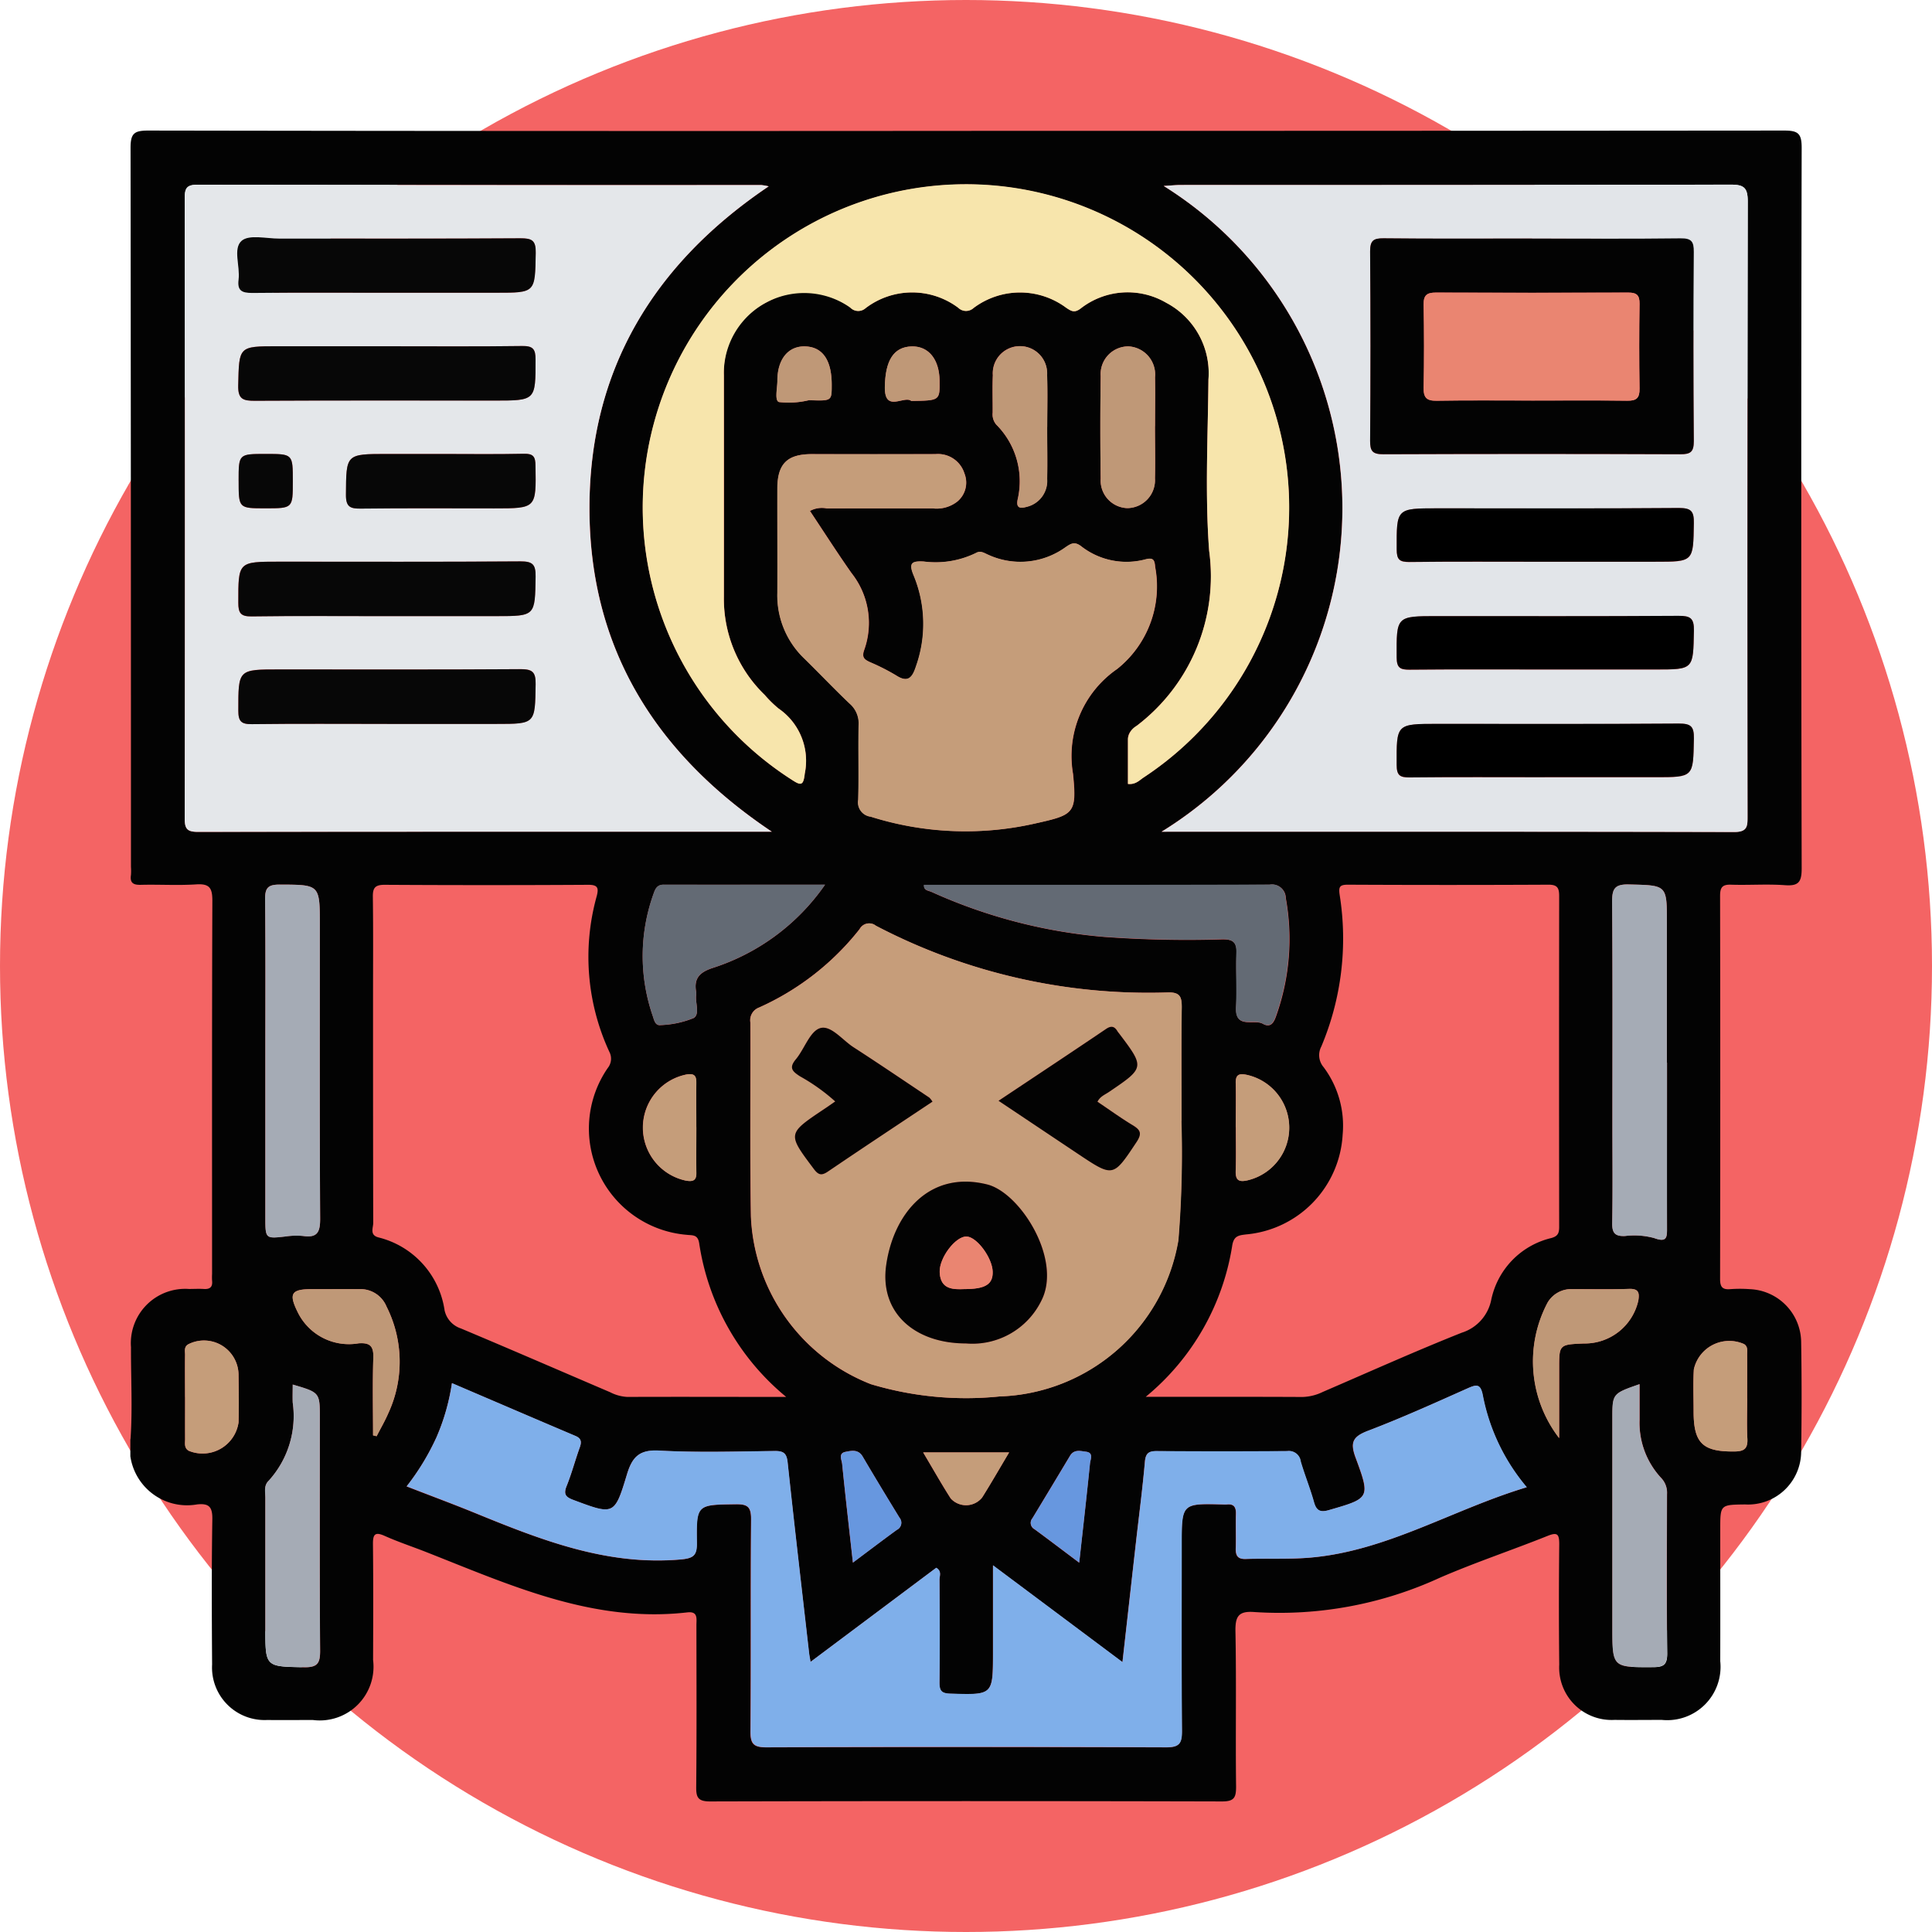 <svg xmlns="http://www.w3.org/2000/svg" xmlns:xlink="http://www.w3.org/1999/xlink" width="83" height="83" viewBox="0 0 83 83">
  <defs>
    <clipPath id="clip-path">
      <rect id="Rectángulo_312802" data-name="Rectángulo 312802" width="71.801" height="71.782" fill="none"/>
    </clipPath>
  </defs>
  <g id="Grupo_995859" data-name="Grupo 995859" transform="translate(-181 -503)">
    <circle id="Elipse_8159" data-name="Elipse 8159" cx="41.5" cy="41.5" r="41.5" transform="translate(181 503)" fill="#f46464"/>
    <g id="Grupo_995896" data-name="Grupo 995896" transform="translate(186.6 508.609)">
      <g id="Grupo_995895" data-name="Grupo 995895" clip-path="url(#clip-path)">
        <path id="Trazado_657183" data-name="Trazado 657183" d="M35.939.014q17.55,0,35.1-.014c.6,0,.763.111.762.743q-.036,15.482,0,30.965c0,.591-.146.753-.724.711-.767-.055-1.541.005-2.311-.021-.376-.013-.47.119-.47.48q.015,8.231,0,16.463c0,.337.1.461.435.433a5.66,5.66,0,0,1,.84,0,2.3,2.3,0,0,1,2.208,2.278q.038,2.347,0,4.694a2.281,2.281,0,0,1-2.411,2.277c-1.065.013-1.065.013-1.065,1.059,0,1.892.005,3.783,0,5.675a2.291,2.291,0,0,1-2.51,2.522c-.678,0-1.355.008-2.032,0a2.252,2.252,0,0,1-2.375-2.372q-.028-2.592,0-5.184c0-.435-.086-.516-.508-.346-1.534.614-3.105,1.138-4.62,1.794A16.493,16.493,0,0,1,48.3,63.646c-.7-.056-.837.188-.824.843.043,2.218,0,4.437.027,6.655,0,.463-.074.639-.6.638q-11-.028-22,0c-.526,0-.6-.182-.593-.64.022-2.311.011-4.623.009-6.935,0-.27.077-.6-.388-.547-4.057.467-7.625-1.178-11.243-2.6-.585-.23-1.184-.427-1.757-.684-.423-.189-.512-.071-.508.354.017,1.658.012,3.316.005,4.974A2.308,2.308,0,0,1,7.84,68.283c-.654,0-1.308.007-1.962,0A2.258,2.258,0,0,1,3.512,65.9c-.014-2.078-.024-4.157.01-6.235.009-.533-.136-.7-.659-.643A2.461,2.461,0,0,1,.009,56.188c.087-1.3.012-2.614.018-3.922a2.334,2.334,0,0,1,2.493-2.5c.21,0,.421-.013.631,0,.27.019.392-.085.36-.36a2.436,2.436,0,0,1,0-.28c0-5.348-.008-10.7.012-16.042,0-.54-.118-.735-.685-.7-.791.052-1.588,0-2.381.02-.329.009-.482-.078-.431-.424a2.466,2.466,0,0,0,0-.35Q.026,16.192.009.745C.007.115.172,0,.77,0q17.584.029,35.17.014M27.558,30.12c-5.066-3.39-7.827-7.946-7.832-13.894s2.746-10.491,7.7-13.83a2.566,2.566,0,0,0-.316-.054q-12.119,0-24.239-.014c-.457,0-.532.165-.532.569q.015,13.344,0,26.689c0,.438.141.544.561.544,8.149-.011,16.3-.009,24.662-.009m16.746,0c8.3,0,16.453-.006,24.6.013.576,0,.566-.269.566-.68q-.009-13.2.009-26.41c0-.6-.172-.722-.741-.721q-11.805.029-23.61.015c-.217,0-.435.024-.739.042A16.319,16.319,0,0,1,44.3,30.121m.856,12.43c0-1.842-.015-3.36.009-4.877.008-.454-.067-.662-.6-.647a25.243,25.243,0,0,1-12.539-2.865.463.463,0,0,0-.7.145,11.457,11.457,0,0,1-4.317,3.367.584.584,0,0,0-.375.649c.011,2.777-.024,5.555.023,8.332a8.11,8.11,0,0,0,5.15,7.2,14.206,14.206,0,0,0,5.531.528,8.052,8.052,0,0,0,7.68-6.71,46.363,46.363,0,0,0,.13-5.126M11.867,58.25c1.021.4,1.981.752,2.928,1.139,2.838,1.158,5.674,2.278,8.846,2,.551-.049.7-.174.692-.715-.023-1.655,0-1.633,1.671-1.657.52-.008.664.121.659.652-.027,3.036,0,6.072-.027,9.108-.005.562.162.685.7.683q8.583-.028,17.166,0c.585,0,.674-.2.67-.712-.023-2.662-.01-5.325-.01-7.987,0-1.784,0-1.784,1.791-1.735a1.044,1.044,0,0,0,.14,0c.309-.035.41.113.4.408-.014.49.008.981-.007,1.471-.009.313.076.475.429.463.933-.03,1.872.021,2.8-.061,3.292-.294,6.094-2.067,9.271-3.021a8.626,8.626,0,0,1-1.879-3.9c-.106-.58-.287-.516-.7-.331-1.4.626-2.807,1.26-4.243,1.807-.648.247-.776.492-.53,1.154.646,1.741.608,1.746-1.156,2.255-.382.111-.537.012-.64-.362-.161-.583-.394-1.146-.564-1.727a.514.514,0,0,0-.58-.447q-2.8.026-5.6,0c-.346,0-.478.089-.511.456-.1,1.162-.255,2.319-.386,3.479-.19,1.678-.378,3.356-.578,5.131l-5.563-4.158v3.741c0,1.84,0,1.828-1.829,1.772-.368-.012-.474-.112-.469-.477.018-1.471.012-2.942,0-4.414,0-.162.109-.37-.139-.518l-5.4,4.043c-.03-.182-.049-.269-.06-.358-.311-2.736-.632-5.471-.924-8.209-.042-.389-.169-.5-.549-.492-1.658.019-3.32.072-4.973-.018-.853-.047-1.156.279-1.381,1.024-.532,1.762-.562,1.744-2.292,1.1-.332-.124-.441-.243-.3-.6.217-.539.367-1.1.563-1.654.084-.234.079-.39-.182-.5-1.755-.744-3.505-1.5-5.307-2.268a9.215,9.215,0,0,1-.665,2.328,10.469,10.469,0,0,1-1.286,2.112M43.621,54.4c2.367,0,4.554-.005,6.741.006a2.117,2.117,0,0,0,.868-.218c1.987-.856,3.96-1.745,5.97-2.544a1.858,1.858,0,0,0,1.26-1.39,3.45,3.45,0,0,1,2.576-2.674c.293-.078.347-.213.347-.482q-.01-7.107,0-14.214c0-.354-.085-.489-.466-.486q-4.306.021-8.613,0c-.361,0-.4.1-.35.446a11.931,11.931,0,0,1-.791,6.509.792.792,0,0,0,.1.884,4.2,4.2,0,0,1,.818,2.9,4.561,4.561,0,0,1-4.151,4.286c-.32.04-.527.062-.593.482a10.527,10.527,0,0,1-3.723,6.5m-15.437,0a10.568,10.568,0,0,1-3.739-6.6c-.06-.4-.307-.334-.542-.366a4.581,4.581,0,0,1-3.384-7.169.636.636,0,0,0,.066-.692,9.707,9.707,0,0,1-.543-6.686c.088-.34.061-.492-.364-.489q-4.376.026-8.753,0c-.414,0-.506.141-.5.524.019,1.424.008,2.848.008,4.271,0,3.245,0,6.489.008,9.733,0,.215-.168.525.237.623A3.789,3.789,0,0,1,13.5,50.686a1.058,1.058,0,0,0,.7.776c2.146.9,4.278,1.827,6.417,2.742a1.807,1.807,0,0,0,.732.2c2.216-.009,4.432,0,6.838,0M42.857,28.068c.331.036.491-.157.678-.28a13.882,13.882,0,1,0-15.108.108c.39.256.49.243.547-.277A2.721,2.721,0,0,0,27.85,24.83a4.824,4.824,0,0,1-.6-.589A5.731,5.731,0,0,1,25.5,20.033q.009-4.764,0-9.529a3.315,3.315,0,0,1,1.856-3.138,3.284,3.284,0,0,1,3.574.236.474.474,0,0,0,.657.026,3.3,3.3,0,0,1,3.982-.017.479.479,0,0,0,.657.01,3.322,3.322,0,0,1,3.985-.007c.211.14.34.226.6.04a3.28,3.28,0,0,1,3.688-.26,3.418,3.418,0,0,1,1.818,3.3c-.023,2.452-.152,4.915.03,7.354a8.068,8.068,0,0,1-3.11,7.52c-.175.137-.379.288-.378.559v1.936M29.2,16.341a1.079,1.079,0,0,1,.723-.109c1.517-.008,3.034-.005,4.551,0a1.443,1.443,0,0,0,1.051-.291,1.056,1.056,0,0,0,.311-1.208A1.187,1.187,0,0,0,34.6,13.9q-2.661.01-5.322,0c-1.053,0-1.475.413-1.479,1.488-.005,1.494,0,2.988,0,4.482a3.753,3.753,0,0,0,1.173,2.821c.651.636,1.277,1.3,1.936,1.925a1.117,1.117,0,0,1,.386.913c-.025,1.073.013,2.148-.019,3.22a.621.621,0,0,0,.537.725,13.515,13.515,0,0,0,6.978.311c1.75-.39,1.883-.411,1.712-2.146a4.541,4.541,0,0,1,1.893-4.509,4.536,4.536,0,0,0,1.636-4.376c-.024-.3-.074-.417-.408-.332a3.162,3.162,0,0,1-2.779-.567c-.28-.209-.433-.107-.661.047a3.308,3.308,0,0,1-3.324.325c-.168-.072-.323-.192-.524-.077a3.953,3.953,0,0,1-2.247.367c-.5-.027-.661.052-.431.6a5.438,5.438,0,0,1,.1,3.9c-.155.48-.338.732-.866.386a9.177,9.177,0,0,0-1.122-.568c-.233-.111-.353-.2-.238-.522a3.446,3.446,0,0,0-.546-3.3c-.612-.871-1.186-1.77-1.783-2.665m4.9,16.061c-.021.246.188.243.316.3a22.567,22.567,0,0,0,7.4,1.932,49.207,49.207,0,0,0,5.106.107c.464-.006.615.139.6.6-.03.769.026,1.542-.017,2.31-.053.966.759.5,1.147.717s.506-.138.606-.436a9.82,9.82,0,0,0,.38-4.964.586.586,0,0,0-.687-.574c-4.947.018-9.895.011-14.848.011M5.8,40.025v6.653c0,.932,0,.927.868.831a3.113,3.113,0,0,1,.768-.02c.606.086.721-.182.718-.742-.023-4.2-.013-8.4-.013-12.606,0-1.761,0-1.741-1.73-1.748-.5,0-.627.143-.622.63.024,2.334.011,4.669.011,7m60.212.018V34.02c0-1.624,0-1.594-1.642-1.632-.61-.014-.716.2-.711.752.026,3.2.013,6.4.013,9.595,0,1.4.016,2.8-.009,4.2-.008.433.128.574.556.554a3.255,3.255,0,0,1,1.246.089c.572.213.554-.059.552-.463-.008-2.358,0-4.716,0-7.074M29.843,32.4c-2.43,0-4.683,0-6.936,0-.277,0-.357.183-.426.381a7.9,7.9,0,0,0-.034,5.27c.058.17.1.412.337.38a4.134,4.134,0,0,0,1.41-.3c.285-.156.072-.649.113-.989a.471.471,0,0,0,0-.14c-.1-.582.149-.84.713-1.027A9.339,9.339,0,0,0,29.843,32.4M6.977,53.871c0,.27-.009.524,0,.777A4.128,4.128,0,0,1,5.94,58.011c-.213.209-.138.482-.139.731,0,1.866,0,3.731,0,5.6,0,1.672,0,1.644,1.667,1.676.575.011.689-.176.685-.708-.023-3.335-.012-6.67-.012-10.006,0-1.087,0-1.087-1.163-1.429m57.857-.016c-1.164.405-1.164.405-1.164,1.478v8.954c0,1.746,0,1.73,1.754,1.722.449,0,.6-.111.6-.582-.023-2.285-.013-4.571-.006-6.856a.913.913,0,0,0-.255-.691,3.482,3.482,0,0,1-.925-2.491c0-.487,0-.975,0-1.534M44.019,12.7c0-.7.011-1.4,0-2.1a1.209,1.209,0,0,0-1.143-1.328,1.191,1.191,0,0,0-1.19,1.28q-.029,2.2,0,4.406a1.185,1.185,0,0,0,1.141,1.262,1.2,1.2,0,0,0,1.189-1.284c.02-.746,0-1.492,0-2.238m-4.63.032c0-.745.021-1.491-.006-2.235a1.167,1.167,0,1,0-2.329.016c-.023.534,0,1.07-.007,1.606a.673.673,0,0,0,.156.516,3.441,3.441,0,0,1,.916,3.217c-.076.387.126.386.393.312a1.146,1.146,0,0,0,.874-1.2c.018-.744,0-1.49,0-2.235M10.427,56.055l.155.036c.168-.328.355-.648.5-.985a5.26,5.26,0,0,0-.077-4.588,1.21,1.21,0,0,0-1.16-.746c-.677-.007-1.353,0-2.03,0-.9,0-1.021.183-.626.989A2.449,2.449,0,0,0,9.81,52.1c.488-.033.644.124.628.618-.036,1.111-.011,2.224-.011,3.336m50.956.121V53.184c0-1.031,0-1.031,1.06-1.077a2.356,2.356,0,0,0,2.34-1.834c.055-.331.027-.525-.395-.511-.815.027-1.633.006-2.449.01a1.173,1.173,0,0,0-1.052.58,5.394,5.394,0,0,0,.5,5.824M2.351,54.407c0,.6,0,1.208,0,1.812,0,.179-.049.382.158.5A1.559,1.559,0,0,0,4.647,55.5c.023-.673.011-1.348,0-2.021a1.484,1.484,0,0,0-2.118-1.357c-.239.106-.176.3-.179.472-.009.6,0,1.208,0,1.813m67.108.051c0-.627,0-1.255,0-1.883,0-.156.041-.333-.131-.441a1.558,1.558,0,0,0-2.158,1.085c-.036.6-.01,1.208-.01,1.812,0,1.361.393,1.73,1.743,1.716.413,0,.591-.107.567-.547-.031-.58-.008-1.162-.009-1.743M47.491,42.81c0,.628.016,1.258-.006,1.885-.013.384.117.489.492.407a2.324,2.324,0,0,0-.024-4.537c-.328-.068-.477-.006-.467.359.017.628,0,1.257,0,1.885m-23.173.006c0-.629-.006-1.258,0-1.886,0-.279-.048-.43-.391-.384a2.327,2.327,0,0,0-.036,4.57c.291.045.436-.014.428-.344-.015-.652,0-1.3,0-1.956m6.726,18.706c.7-.525,1.291-.971,1.886-1.406a.339.339,0,0,0,.114-.525c-.534-.871-1.064-1.745-1.582-2.626-.19-.323-.484-.251-.739-.2-.317.061-.158.347-.141.522.136,1.36.294,2.719.461,4.236m9.723,0c.17-1.539.325-2.9.462-4.262.018-.174.165-.459-.167-.5-.236-.032-.516-.116-.689.173q-.806,1.344-1.617,2.685a.306.306,0,0,0,.092.471c.609.448,1.211.906,1.919,1.437m-3.016-4.736H34.059c.422.708.785,1.353,1.183,1.976a.889.889,0,0,0,1.348-.037c.383-.608.74-1.232,1.161-1.939m-8.6-45.205c.975.034.975.034.979-.627C30.14,9.876,29.75,9.3,29,9.273c-.728-.024-1.2.546-1.2,1.473,0,.32-.132.859.071.918a3.681,3.681,0,0,0,1.288-.081m4.392.034c1.226-.017,1.226-.017,1.216-.864-.011-.93-.478-1.5-1.207-1.478-.773.025-1.131.617-1.143,1.757-.012,1.106.833.335,1.134.585" transform="translate(0 0)" fill="#030303"/>
        <path id="Trazado_657184" data-name="Trazado 657184" d="M30.44,32.993c-8.363,0-16.512,0-24.662.008-.42,0-.561-.106-.56-.543q.017-13.345,0-26.689c0-.4.075-.569.532-.568q12.119.022,24.239.013a2.615,2.615,0,0,1,.316.055c-4.951,3.339-7.7,7.9-7.7,13.83s2.767,10.5,7.832,13.894M13.914,9.841H18.6c1.691,0,1.663,0,1.695-1.707.01-.553-.171-.636-.667-.633-3.45.021-6.9.009-10.351.013-.555,0-1.3-.187-1.618.094-.381.333-.058,1.1-.131,1.665-.061.478.137.581.582.576,1.935-.022,3.87-.009,5.8-.009m-.08,13.893h4.758c1.7,0,1.676,0,1.7-1.7.008-.525-.129-.657-.654-.652-3.451.025-6.9.013-10.354.013-1.778,0-1.761,0-1.763,1.761,0,.451.106.6.576.589,1.912-.026,3.825-.011,5.737-.011m.077,4.629H18.6c1.692,0,1.667,0,1.693-1.707.009-.537-.148-.65-.661-.646-3.452.024-6.9.012-10.356.012-1.772,0-1.754,0-1.755,1.771,0,.462.126.586.583.581,1.936-.025,3.872-.011,5.808-.011m0-16.223H9.222c-1.7,0-1.665,0-1.706,1.68-.014.6.214.665.716.662,3.428-.018,6.855-.009,10.283-.009,1.789,0,1.773,0,1.775-1.763,0-.453-.114-.587-.576-.581-1.935.026-3.871.011-5.806.011m2.315,4.627H13.917c-1.781,0-1.757,0-1.77,1.752,0,.525.185.6.643.594,1.91-.023,3.82-.009,5.73-.009,1.813,0,1.8,0,1.77-1.834-.007-.388-.1-.521-.5-.512-1.187.026-2.375.009-3.563.009m-8.69,1.155c0,1.182,0,1.182,1.148,1.182,1.18,0,1.18,0,1.18-1.166s0-1.17-1.164-1.17-1.165,0-1.165,1.155" transform="translate(-2.883 -2.873)" fill="#e4e7ea"/>
        <path id="Trazado_657185" data-name="Trazado 657185" d="M99,32.989a16.319,16.319,0,0,0,.088-27.741c.3-.018.522-.042.739-.042q11.805,0,23.61-.015c.569,0,.742.124.741.721q-.031,13.2-.009,26.411c0,.41.01.681-.566.68-8.149-.02-16.3-.013-24.6-.013M114.912,7.51c-2.126,0-4.251.013-6.376-.01-.448,0-.585.1-.581.57q.035,4.063,0,8.127c0,.45.106.581.571.58q6.376-.028,12.752,0c.446,0,.586-.1.582-.568q-.036-4.063,0-8.127c0-.451-.105-.586-.571-.581-2.125.026-4.251.012-6.376.012m.537,13.882h4.758c1.651,0,1.628,0,1.655-1.654.008-.516-.111-.659-.644-.654-3.451.027-6.9.014-10.355.014-1.789,0-1.772,0-1.766,1.765,0,.437.119.545.546.54,1.936-.023,3.872-.01,5.807-.01m.013,4.627h4.757c1.64,0,1.612,0,1.645-1.666.011-.546-.157-.641-.661-.638-3.451.022-6.9.012-10.354.012-1.784,0-1.765,0-1.755,1.776,0,.458.158.529.561.525,1.936-.019,3.871-.009,5.806-.009m-.007,4.628h4.757c1.646,0,1.62,0,1.651-1.659.01-.533-.137-.648-.653-.644-3.451.025-6.9.013-10.353.013-1.789,0-1.77,0-1.762,1.767,0,.448.14.537.554.533,1.935-.021,3.871-.009,5.806-.009" transform="translate(-54.693 -2.868)" fill="#e2e5e9"/>
        <path id="Trazado_657186" data-name="Trazado 657186" d="M78.049,84.6a46.472,46.472,0,0,1-.13,5.126,8.052,8.052,0,0,1-7.68,6.71,14.2,14.2,0,0,1-5.531-.528,8.11,8.11,0,0,1-5.151-7.2c-.047-2.777-.012-5.555-.023-8.332a.584.584,0,0,1,.375-.649,11.455,11.455,0,0,0,4.317-3.367.463.463,0,0,1,.7-.145A25.24,25.24,0,0,0,77.463,79.08c.529-.015.6.193.6.647-.024,1.517-.009,3.034-.009,4.877m-9.265,9.555a3.3,3.3,0,0,0,3.247-1.844c.9-1.768-.913-4.631-2.329-4.986-2.475-.621-4.025,1.243-4.341,3.465-.291,2.046,1.228,3.365,3.424,3.365m5.65-10.385c.111-.228.319-.3.489-.418,1.549-1.05,1.55-1.049.422-2.54a.549.549,0,0,1-.043-.055c-.124-.221-.259-.274-.5-.114-1.52,1.027-3.05,2.04-4.617,3.085,1.185.792,2.306,1.542,3.428,2.29,1.508,1.006,1.49.993,2.493-.51.26-.389.166-.535-.176-.742-.515-.309-1-.664-1.5-1m-7.085,0a1.021,1.021,0,0,0-.136-.173c-1.083-.724-2.161-1.457-3.256-2.163-.479-.309-.977-.968-1.441-.819-.442.142-.667.894-1.037,1.337-.311.371-.144.52.178.73a8.234,8.234,0,0,1,1.514,1.08c-.193.133-.345.24-.5.343-1.562,1.049-1.554,1.043-.422,2.554.2.267.335.3.611.112,1.482-1.006,2.976-1.993,4.488-3" transform="translate(-32.891 -42.053)" fill="#c69d7a"/>
        <path id="Trazado_657187" data-name="Trazado 657187" d="M26.517,124.678a10.479,10.479,0,0,0,1.285-2.112,9.22,9.22,0,0,0,.665-2.328c1.8.771,3.553,1.524,5.307,2.268.262.111.266.267.182.5-.2.549-.345,1.115-.563,1.653-.145.358-.036.476.3.6,1.731.648,1.761.667,2.293-1.1.225-.745.527-1.071,1.381-1.024,1.653.091,3.315.038,4.973.018.38,0,.508.1.55.492.292,2.738.612,5.473.924,8.209.01.089.029.176.06.358l5.4-4.043c.247.148.137.355.139.518.01,1.471.017,2.942,0,4.414,0,.365.1.465.47.476,1.83.056,1.829.068,1.829-1.772v-3.741l5.563,4.158c.2-1.775.388-3.454.578-5.131.131-1.16.282-2.317.386-3.479.033-.367.165-.459.511-.456q2.8.021,5.605,0a.514.514,0,0,1,.58.447c.17.581.4,1.144.564,1.727.1.375.258.473.64.363,1.763-.509,1.8-.513,1.155-2.255-.245-.661-.118-.907.53-1.154,1.435-.547,2.838-1.181,4.242-1.807.414-.184.6-.249.7.332a8.635,8.635,0,0,0,1.879,3.9c-3.176.954-5.979,2.727-9.27,3.021-.928.083-1.867.031-2.8.061-.353.012-.439-.15-.43-.463.014-.49-.007-.981.007-1.471.008-.295-.092-.443-.4-.408a.975.975,0,0,1-.14,0c-1.791-.049-1.791-.049-1.791,1.735,0,2.662-.012,5.325.011,7.987,0,.515-.085.714-.67.711q-8.583-.037-17.166,0c-.536,0-.7-.121-.7-.683.029-3.036,0-6.072.027-9.108,0-.531-.14-.66-.659-.652-1.672.024-1.694,0-1.671,1.657.008.541-.141.666-.692.715-3.172.282-6.008-.837-8.846-2-.948-.387-1.907-.743-2.928-1.138" transform="translate(-14.65 -66.428)" fill="#7fafea"/>
        <path id="Trazado_657188" data-name="Trazado 657188" d="M70.017,30.957V29.021a.73.73,0,0,1,.378-.559,8.068,8.068,0,0,0,3.11-7.52c-.182-2.439-.053-4.9-.03-7.354a3.418,3.418,0,0,0-1.818-3.3,3.279,3.279,0,0,0-3.688.26c-.258.185-.386.1-.6-.04a3.322,3.322,0,0,0-3.985.007.479.479,0,0,1-.657-.01,3.3,3.3,0,0,0-3.982.017.473.473,0,0,1-.657-.026,3.45,3.45,0,0,0-5.431,2.9q0,4.765,0,9.529a5.735,5.735,0,0,0,1.752,4.208,4.855,4.855,0,0,0,.6.589,2.721,2.721,0,0,1,1.125,2.789c-.058.52-.157.533-.547.277a13.887,13.887,0,1,1,15.108-.108c-.186.123-.347.315-.678.28" transform="translate(-27.16 -2.89)" fill="#f7e5ac"/>
        <path id="Trazado_657189" data-name="Trazado 657189" d="M63.5,33.5c.6.9,1.17,1.794,1.783,2.665a3.445,3.445,0,0,1,.546,3.3c-.114.318.005.411.239.522a9.272,9.272,0,0,1,1.122.567c.527.346.71.094.866-.385a5.44,5.44,0,0,0-.1-3.9c-.23-.546-.071-.626.431-.6a3.953,3.953,0,0,0,2.247-.368c.2-.115.355.006.524.077a3.309,3.309,0,0,0,3.324-.324c.228-.154.381-.256.661-.048a3.164,3.164,0,0,0,2.779.568c.333-.085.384.03.407.331A4.537,4.537,0,0,1,76.7,40.288,4.542,4.542,0,0,0,74.8,44.8c.171,1.736.038,1.756-1.712,2.147a13.515,13.515,0,0,1-6.978-.312.62.62,0,0,1-.537-.724c.032-1.073-.006-2.148.019-3.22a1.118,1.118,0,0,0-.386-.913c-.66-.627-1.286-1.289-1.937-1.926A3.753,3.753,0,0,1,62.1,37.027c.008-1.493,0-2.987,0-4.481,0-1.075.425-1.488,1.479-1.488q2.66,0,5.321,0a1.187,1.187,0,0,1,1.238.831,1.058,1.058,0,0,1-.311,1.209,1.441,1.441,0,0,1-1.051.291c-1.517,0-3.034,0-4.551,0a1.076,1.076,0,0,0-.723.108" transform="translate(-34.308 -17.157)" fill="#c59d7a"/>
        <path id="Trazado_657190" data-name="Trazado 657190" d="M76.176,72.388c4.953,0,9.9.007,14.848-.011a.586.586,0,0,1,.687.574,9.821,9.821,0,0,1-.38,4.964c-.1.3-.212.656-.606.435s-1.2.249-1.147-.717c.043-.768-.013-1.54.017-2.309.017-.457-.134-.6-.6-.6a49.206,49.206,0,0,1-5.106-.107,22.566,22.566,0,0,1-7.4-1.932c-.128-.058-.337-.055-.316-.3" transform="translate(-42.084 -39.986)" fill="#636a74"/>
        <path id="Trazado_657191" data-name="Trazado 657191" d="M12.943,80.012c0-2.334.013-4.669-.011-7,0-.487.126-.631.622-.63,1.73.007,1.73-.013,1.73,1.748,0,4.2-.01,8.4.013,12.606,0,.561-.111.828-.718.743a3.114,3.114,0,0,0-.768.02c-.868.1-.868.1-.868-.83V80.012" transform="translate(-7.144 -39.987)" fill="#a5abb5"/>
        <path id="Trazado_657192" data-name="Trazado 657192" d="M144.6,80.025c0,2.358,0,4.716,0,7.074,0,.4.02.675-.552.463a3.239,3.239,0,0,0-1.247-.089c-.428.02-.563-.12-.555-.554.025-1.4.009-2.8.009-4.2,0-3.2.013-6.4-.013-9.595,0-.556.1-.767.711-.753,1.642.038,1.642.008,1.642,1.632v6.023" transform="translate(-78.585 -39.982)" fill="#a5abb5"/>
        <path id="Trazado_657193" data-name="Trazado 657193" d="M57.014,72.4a9.34,9.34,0,0,1-4.824,3.569c-.565.187-.818.445-.713,1.027a.468.468,0,0,1,0,.139c-.041.34.172.833-.113.989a4.134,4.134,0,0,1-1.41.3c-.236.032-.279-.209-.337-.38a7.9,7.9,0,0,1,.034-5.27c.069-.2.149-.382.426-.381,2.253.006,4.506,0,6.936,0" transform="translate(-27.172 -39.998)" fill="#636a74"/>
        <path id="Trazado_657194" data-name="Trazado 657194" d="M14.123,120.376c1.163.341,1.163.341,1.163,1.429,0,3.335-.012,6.67.011,10.005,0,.533-.111.72-.685.709-1.667-.031-1.668,0-1.668-1.676,0-1.866,0-3.732,0-5.6,0-.249-.074-.523.139-.731a4.124,4.124,0,0,0,1.038-3.362c-.01-.253,0-.506,0-.776" transform="translate(-7.146 -66.504)" fill="#a5abb5"/>
        <path id="Trazado_657195" data-name="Trazado 657195" d="M143.433,120.341c0,.559,0,1.046,0,1.534a3.48,3.48,0,0,0,.925,2.491.915.915,0,0,1,.255.691c-.007,2.285-.017,4.571.007,6.856,0,.471-.149.58-.6.582-1.754.008-1.754.024-1.754-1.722v-8.954c0-1.073,0-1.073,1.164-1.478" transform="translate(-78.6 -66.485)" fill="#a5abb5"/>
        <path id="Trazado_657196" data-name="Trazado 657196" d="M95.456,24.145c0,.746.016,1.493,0,2.238a1.2,1.2,0,0,1-1.189,1.284,1.185,1.185,0,0,1-1.141-1.262q-.034-2.2,0-4.406a1.19,1.19,0,0,1,1.19-1.28,1.208,1.208,0,0,1,1.143,1.328c.014.7,0,1.4,0,2.1" transform="translate(-51.438 -11.447)" fill="#bf9877"/>
        <path id="Trazado_657197" data-name="Trazado 657197" d="M85.117,24.177c0,.745.014,1.49,0,2.235a1.146,1.146,0,0,1-.874,1.2c-.267.074-.469.075-.393-.312a3.442,3.442,0,0,0-.916-3.217.671.671,0,0,1-.156-.516c0-.535-.016-1.071.007-1.606a1.167,1.167,0,1,1,2.329-.016c.026.744.006,1.49.006,2.235" transform="translate(-45.728 -11.446)" fill="#bf9877"/>
        <path id="Trazado_657198" data-name="Trazado 657198" d="M19.039,117.493c0-1.112-.025-2.225.011-3.336.016-.495-.14-.652-.628-.618A2.449,2.449,0,0,1,15.8,112.2c-.4-.806-.272-.989.625-.989.677,0,1.353,0,2.03,0a1.211,1.211,0,0,1,1.16.746,5.26,5.26,0,0,1,.077,4.588c-.146.337-.333.657-.5.985l-.154-.036" transform="translate(-8.612 -61.438)" fill="#bf9877"/>
        <path id="Trazado_657199" data-name="Trazado 657199" d="M135.764,117.606a5.393,5.393,0,0,1-.5-5.823,1.176,1.176,0,0,1,1.053-.58c.816,0,1.634.017,2.449-.01.422-.014.45.18.395.511a2.356,2.356,0,0,1-2.34,1.834c-1.06.046-1.06.046-1.06,1.078v2.991" transform="translate(-74.381 -61.43)" fill="#bf9877"/>
        <path id="Trazado_657200" data-name="Trazado 657200" d="M5.249,118.581c0-.6-.005-1.209,0-1.812,0-.171-.06-.367.179-.472a1.484,1.484,0,0,1,2.118,1.357c.007.674.019,1.348,0,2.022a1.56,1.56,0,0,1-2.136,1.215c-.207-.115-.157-.319-.158-.5-.005-.6,0-1.209,0-1.813" transform="translate(-2.898 -64.174)" fill="#c59d7a"/>
        <path id="Trazado_657201" data-name="Trazado 657201" d="M152.354,118.627c0,.581-.022,1.164.009,1.743.023.44-.155.543-.567.547-1.35.013-1.743-.355-1.743-1.716,0-.6-.026-1.211.01-1.812a1.559,1.559,0,0,1,2.158-1.085c.172.108.13.285.131.441.005.627,0,1.255,0,1.883" transform="translate(-82.894 -64.169)" fill="#c59d7a"/>
        <path id="Trazado_657202" data-name="Trazado 657202" d="M106.111,92.859c0-.628.013-1.258,0-1.885-.01-.365.138-.426.466-.359a2.324,2.324,0,0,1,.024,4.537c-.374.082-.5-.023-.491-.407.021-.628.006-1.257.006-1.885" transform="translate(-58.62 -50.049)" fill="#c59d7a"/>
        <path id="Trazado_657203" data-name="Trazado 657203" d="M51.508,92.86c0,.652-.011,1.3,0,1.956.008.33-.137.389-.428.344a2.327,2.327,0,0,1,.036-4.569c.343-.047.395.1.39.384-.008.628,0,1.257,0,1.886" transform="translate(-27.19 -50.044)" fill="#c59d7a"/>
        <path id="Trazado_657204" data-name="Trazado 657204" d="M68.729,131.544c-.168-1.517-.325-2.875-.462-4.236-.017-.174-.176-.46.141-.521.256-.049.55-.122.74.2.518.881,1.048,1.754,1.581,2.626a.339.339,0,0,1-.114.525c-.6.435-1.183.88-1.886,1.406" transform="translate(-37.685 -70.022)" fill="#6797df"/>
        <path id="Trazado_657205" data-name="Trazado 657205" d="M88.522,131.546c-.708-.531-1.309-.989-1.919-1.437a.306.306,0,0,1-.092-.471q.813-1.339,1.617-2.684c.173-.289.453-.2.689-.173.332.045.185.329.167.5-.138,1.363-.293,2.724-.463,4.262" transform="translate(-47.755 -70.023)" fill="#6797df"/>
        <path id="Trazado_657206" data-name="Trazado 657206" d="M79.8,126.89c-.422.707-.779,1.331-1.161,1.939a.889.889,0,0,1-1.348.037c-.4-.623-.761-1.268-1.183-1.976Z" transform="translate(-42.046 -70.103)" fill="#c59d7a"/>
        <path id="Trazado_657207" data-name="Trazado 657207" d="M63.416,23.029a3.682,3.682,0,0,1-1.288.081c-.2-.059-.071-.6-.072-.918,0-.926.472-1.5,1.2-1.472.754.025,1.145.6,1.138,1.682,0,.66,0,.66-.979.627" transform="translate(-34.262 -11.447)" fill="#bf9877"/>
        <path id="Trazado_657208" data-name="Trazado 657208" d="M73.558,23.062c-.3-.251-1.146.521-1.134-.585.013-1.14.37-1.732,1.143-1.757.729-.024,1.2.548,1.207,1.478.01.847.01.847-1.216.864" transform="translate(-40.012 -11.447)" fill="#bf9877"/>
        <path id="Trazado_657209" data-name="Trazado 657209" d="M16.693,12.623c-1.935,0-3.87-.013-5.8.009-.445,0-.643-.1-.582-.576.073-.57-.25-1.333.131-1.665.322-.281,1.063-.094,1.618-.095,3.45,0,6.9.009,10.351-.013.5,0,.678.08.667.633-.031,1.706,0,1.706-1.695,1.706H16.693" transform="translate(-5.662 -5.655)" fill="#070707"/>
        <path id="Trazado_657210" data-name="Trazado 657210" d="M16.679,43.71c-1.912,0-3.825-.016-5.737.011-.47.006-.576-.139-.576-.59,0-1.761-.014-1.761,1.763-1.761,3.452,0,6.9.013,10.355-.013.524,0,.661.128.653.652-.026,1.7,0,1.7-1.7,1.7H16.679" transform="translate(-5.727 -22.849)" fill="#070707"/>
        <path id="Trazado_657211" data-name="Trazado 657211" d="M16.756,54.054c-1.936,0-3.872-.014-5.808.01-.457.006-.584-.119-.583-.58,0-1.77-.017-1.77,1.755-1.77,3.452,0,6.9.011,10.356-.012.513,0,.67.109.661.646-.026,1.706,0,1.707-1.693,1.707H16.756" transform="translate(-5.726 -28.563)" fill="#070707"/>
        <path id="Trazado_657212" data-name="Trazado 657212" d="M16.745,20.693c1.935,0,3.871.015,5.806-.011.463-.006.577.128.576.581,0,1.763.014,1.763-1.775,1.763-3.428,0-6.855-.009-10.283.009-.5,0-.731-.061-.716-.663.04-1.679.008-1.68,1.706-1.68h4.687" transform="translate(-5.719 -11.426)" fill="#070707"/>
        <path id="Trazado_657213" data-name="Trazado 657213" d="M24.778,31.035c1.188,0,2.376.017,3.563-.009.406-.009.5.124.5.512.031,1.834.044,1.834-1.77,1.834-1.91,0-3.82-.013-5.73.01-.458.005-.647-.07-.643-.595.013-1.752-.011-1.752,1.77-1.752h2.306" transform="translate(-11.437 -17.141)" fill="#070707"/>
        <path id="Trazado_657214" data-name="Trazado 657214" d="M10.392,32.2c0-1.155,0-1.155,1.165-1.155s1.164,0,1.164,1.17,0,1.166-1.18,1.166c-1.148,0-1.148,0-1.148-1.182" transform="translate(-5.741 -17.153)" fill="#070707"/>
        <path id="Trazado_657215" data-name="Trazado 657215" d="M125.971,10.357c2.125,0,4.251.015,6.376-.011.465-.006.575.13.571.58q-.032,4.063,0,8.127c0,.469-.136.57-.582.568q-6.377-.025-12.753,0c-.465,0-.574-.129-.571-.58q.031-4.063,0-8.127c0-.467.133-.575.582-.57,2.125.023,4.251.01,6.376.01m-.038,6.958c1.377,0,2.755-.012,4.132.007.4.005.529-.124.523-.521q-.03-1.821,0-3.642c.005-.367-.12-.483-.484-.482q-4.132.017-8.264,0c-.388,0-.535.112-.528.516.021,1.19.023,2.381,0,3.571-.009.431.132.566.56.559,1.354-.022,2.708-.009,4.062-.009" transform="translate(-65.751 -5.716)" fill="#030303"/>
        <path id="Trazado_657216" data-name="Trazado 657216" d="M127.916,38.54c-1.936,0-3.872-.013-5.807.01-.426,0-.544-.1-.546-.54-.006-1.765-.023-1.765,1.766-1.765,3.452,0,6.9.013,10.355-.014.533,0,.653.139.644.654-.027,1.654,0,1.654-1.655,1.654h-4.758" transform="translate(-67.16 -20.017)"/>
        <path id="Trazado_657217" data-name="Trazado 657217" d="M127.927,48.887c-1.936,0-3.871-.01-5.806.008-.4,0-.559-.067-.561-.524-.009-1.776-.029-1.776,1.755-1.776,3.451,0,6.9.011,10.354-.012.5,0,.671.091.66.638-.033,1.666,0,1.666-1.645,1.666h-4.757" transform="translate(-67.158 -25.736)"/>
        <path id="Trazado_657218" data-name="Trazado 657218" d="M127.92,59.229c-1.935,0-3.871-.012-5.806.009-.414,0-.552-.085-.554-.533-.008-1.767-.027-1.767,1.762-1.767,3.451,0,6.9.012,10.353-.013.516,0,.663.111.653.644-.031,1.659,0,1.659-1.651,1.659H127.92" transform="translate(-67.158 -31.45)"/>
        <path id="Trazado_657219" data-name="Trazado 657219" d="M75.935,107.85c-2.2,0-3.714-1.319-3.423-3.365.316-2.222,1.866-4.085,4.341-3.465,1.417.355,3.225,3.218,2.329,4.986a3.3,3.3,0,0,1-3.247,1.844m-.066-2.335c.908,0,1.232-.208,1.218-.748-.017-.6-.686-1.5-1.125-1.51-.471-.01-1.184.921-1.151,1.546.038.735.581.73,1.058.712" transform="translate(-40.041 -55.744)" fill="#030303"/>
        <path id="Trazado_657220" data-name="Trazado 657220" d="M87.591,89.25c.5.334.985.688,1.5,1,.343.206.436.352.176.742-1,1.5-.986,1.515-2.494.51-1.122-.749-2.243-1.5-3.428-2.291,1.568-1.045,3.1-2.058,4.617-3.085.237-.16.372-.107.5.113a.457.457,0,0,0,.043.055c1.128,1.491,1.127,1.49-.422,2.54-.17.115-.378.191-.489.418" transform="translate(-46.046 -47.529)" fill="#030303"/>
        <path id="Trazado_657221" data-name="Trazado 657221" d="M69.549,89.3c-1.511,1.007-3.006,1.994-4.488,3-.277.188-.411.155-.611-.112-1.133-1.511-1.14-1.505.422-2.554.154-.1.306-.21.5-.343a8.235,8.235,0,0,0-1.514-1.08c-.322-.21-.489-.358-.178-.73.37-.443.6-1.195,1.037-1.337.464-.149.962.51,1.441.819,1.095.707,2.172,1.439,3.256,2.163a1.021,1.021,0,0,1,.136.173" transform="translate(-35.09 -47.581)" fill="#030303"/>
        <path id="Trazado_657222" data-name="Trazado 657222" d="M128.769,20.194c-1.354,0-2.708-.014-4.062.009-.428.007-.569-.128-.56-.559.024-1.19.022-2.381,0-3.571-.008-.4.139-.518.528-.516q4.132.018,8.264,0c.364,0,.489.115.484.482q-.026,1.821,0,3.642c.007.4-.127.527-.523.521-1.377-.019-2.755-.007-4.132-.007" transform="translate(-68.587 -8.594)" fill="#ea8571"/>
        <path id="Trazado_657223" data-name="Trazado 657223" d="M78.75,108.426c-.477.018-1.019.023-1.058-.712-.033-.625.68-1.556,1.151-1.546.439.009,1.108.907,1.125,1.51.015.54-.309.749-1.218.748" transform="translate(-42.922 -58.655)" fill="#ea8571"/>
      </g>
    </g>
  </g>
</svg>
